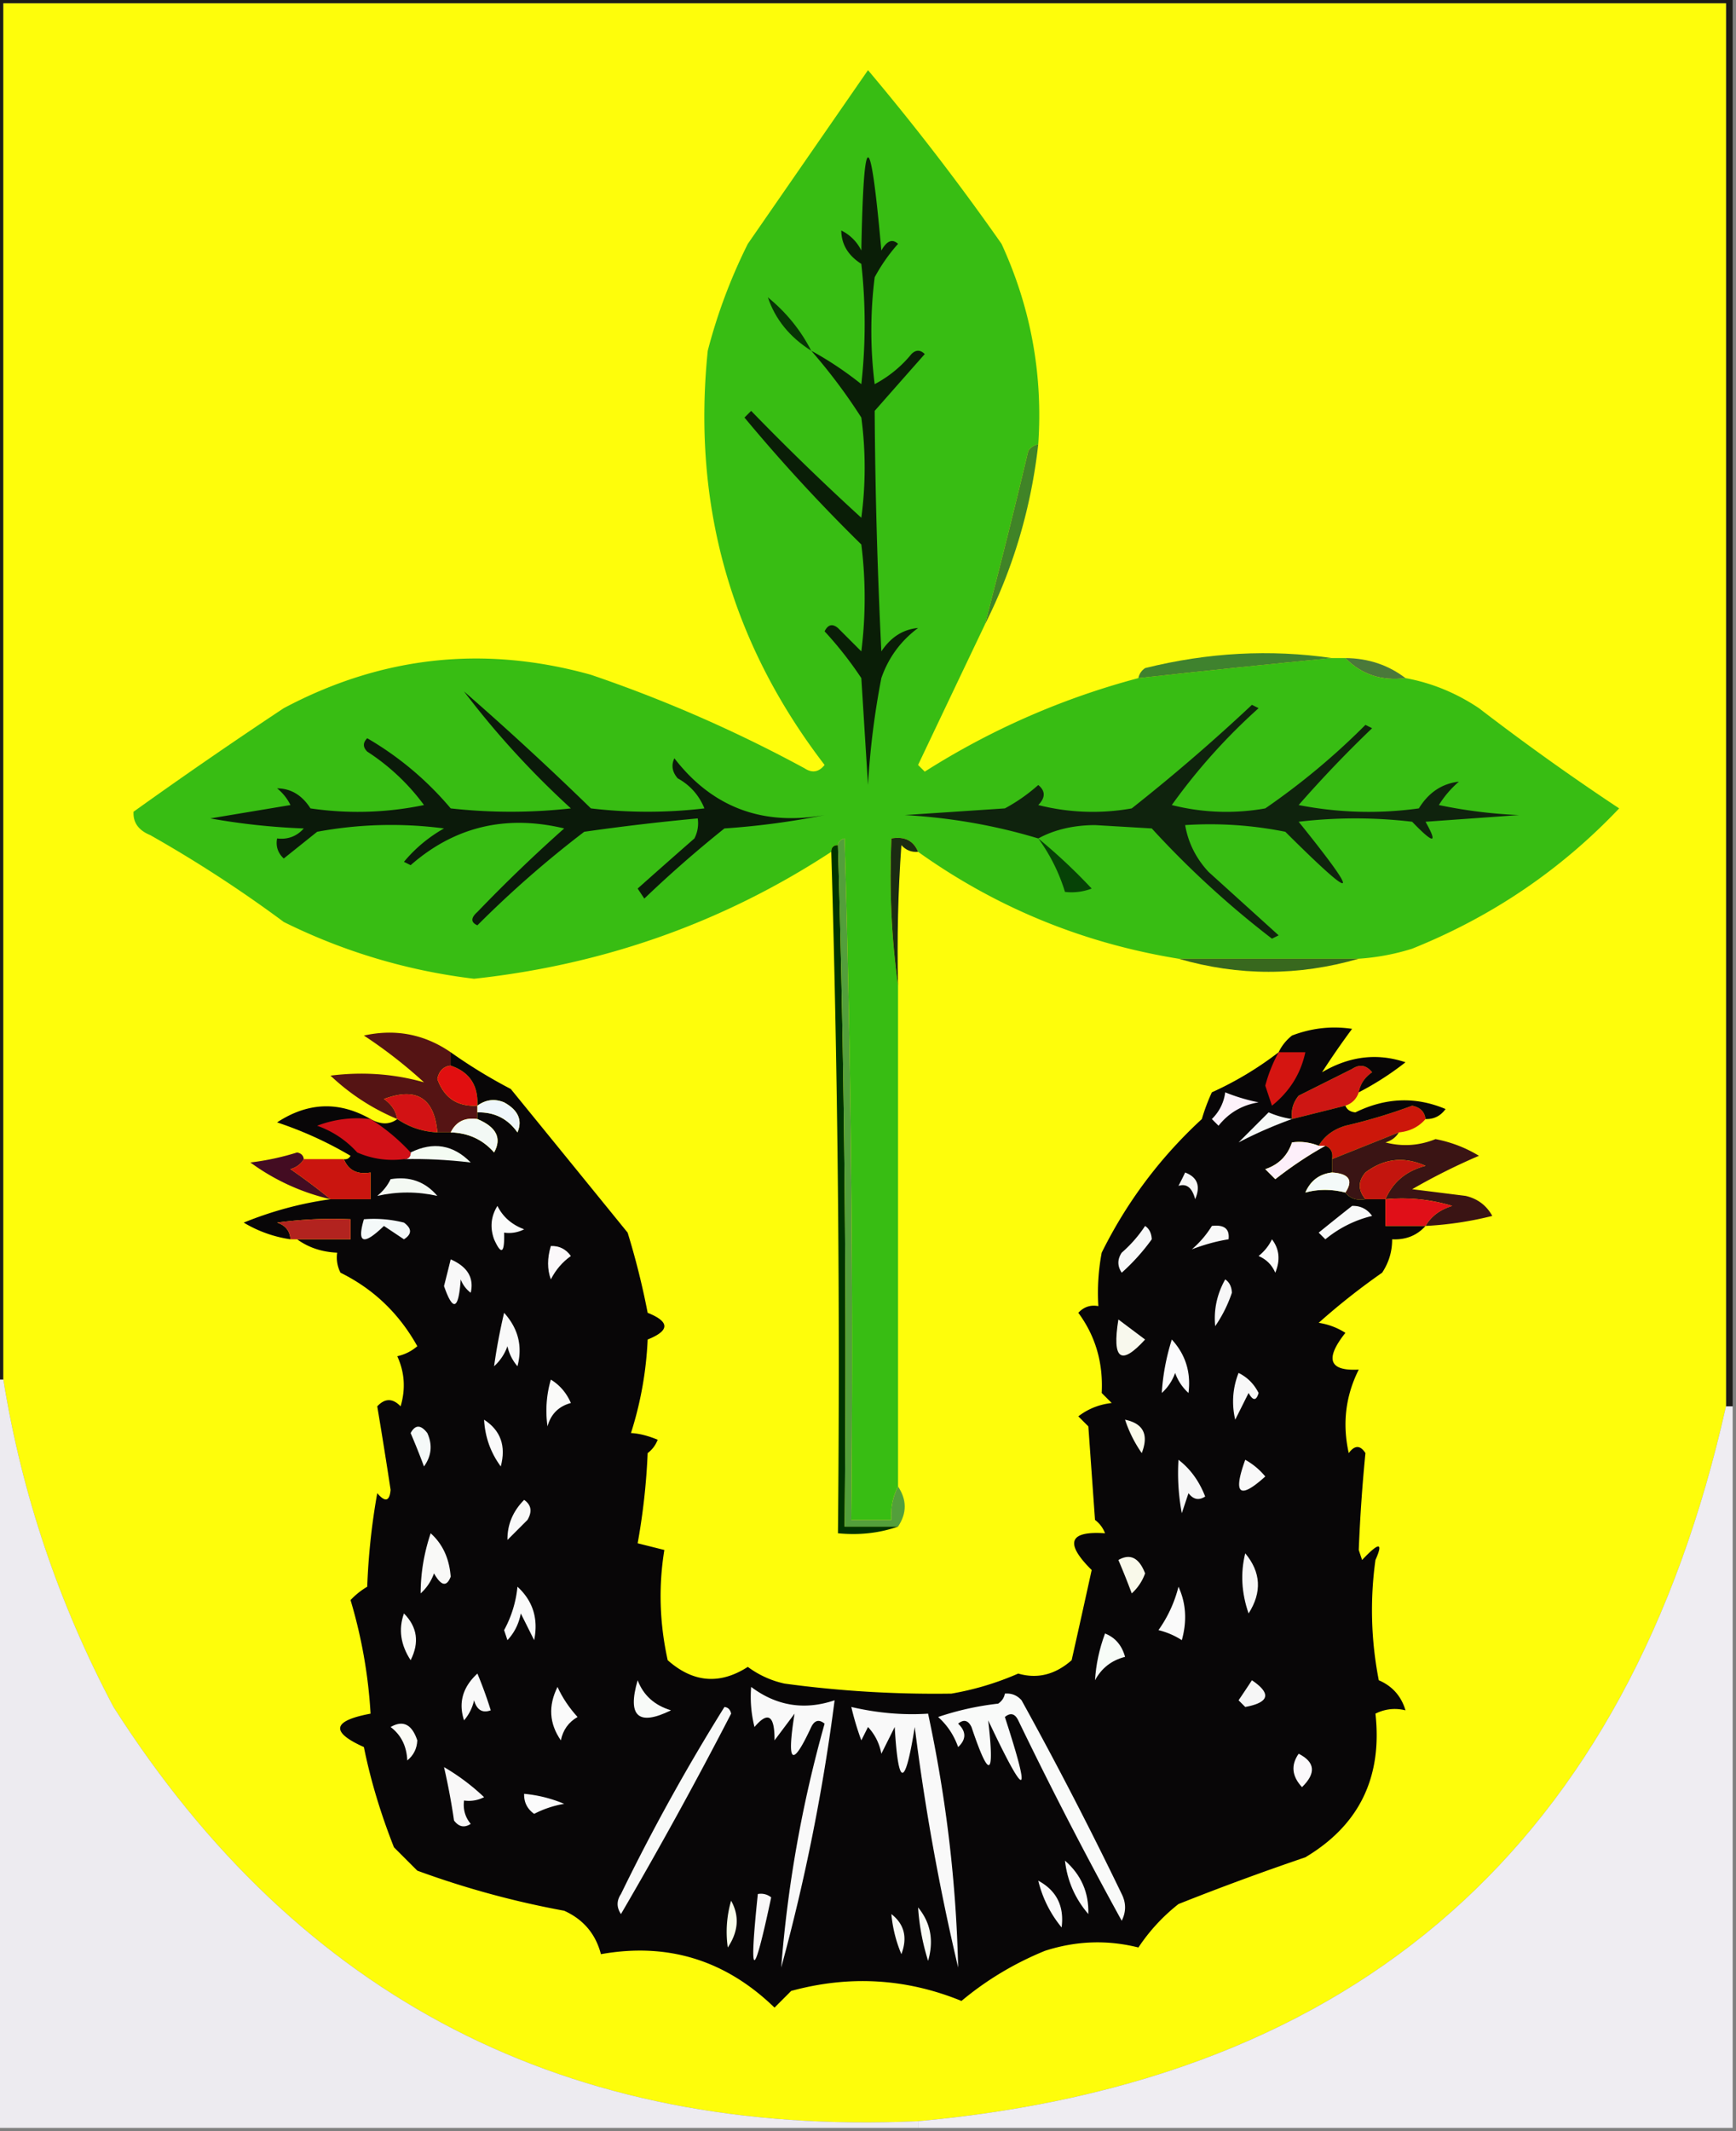<svg xmlns="http://www.w3.org/2000/svg" width="260" height="319" style="shape-rendering:geometricPrecision;text-rendering:geometricPrecision;image-rendering:optimizeQuality;fill-rule:evenodd;clip-rule:evenodd"><rect width="100%" height="100%" fill="#808080" stroke="none"/><path style="opacity:1" fill="#1d1c18" d="M-.5-.5h260v211h-1V.5H.5v206h-1V-.5z"/><path style="opacity:1" fill="#fefd0b" d="M258.5 210.5c-14.642 65.338-54.976 101.004-121 107-52.462 2.357-92.628-18.309-120.5-62-8.235-15.541-13.735-31.874-16.5-49V.5h258v210z"/><path style="opacity:1" fill="#38bd13" d="M155.5 66.5c-.617.11-1.117.444-1.5 1a1177.726 1177.726 0 0 1-6.5 26c-3.327 6.97-6.661 13.97-10 21l1 1a114.062 114.062 0 0 1 32-14c9.795-1.079 19.462-2.08 29-3h2c2.396 2.451 5.396 3.451 9 3 3.916.713 7.582 2.213 11 4.5a368.074 368.074 0 0 0 21 15c-8.735 9.213-19.069 16.213-31 21a34.033 34.033 0 0 1-8 1.5h-27c-14.307-2.326-27.307-7.659-39-16-.683-1.676-2.017-2.343-4-2-.325 7.519.008 14.852 1 22v75c-.801 1.542-1.134 3.208-1 5h-6c.333-34.007 0-68.007-1-102-.607.124-.94.457-1 1-.667 0-1 .333-1 1-16.117 10.543-33.95 16.877-53.5 19a87.37 87.37 0 0 1-28.5-8.5 193.094 193.094 0 0 0-20-13c-1.755-.72-2.588-1.887-2.5-3.5A756.438 756.438 0 0 1 42.5 106c14.664-7.792 29.998-9.458 46-5a206.912 206.912 0 0 1 32 14c1.135.749 2.135.583 3-.5-14.03-18.267-19.863-38.934-17.5-62a81.373 81.373 0 0 1 6-16l18-26a368.164 368.164 0 0 1 20 26c4.383 9.531 6.216 19.531 5.5 30z"/><path style="opacity:1" fill="#073505" d="M121.5 52.5c-3.219-2.028-5.386-4.695-6.5-8 2.752 2.246 4.918 4.912 6.5 8z"/><path style="opacity:1" fill="#408427" d="M155.5 66.5c-1.077 9.557-3.744 18.557-8 27a1177.726 1177.726 0 0 0 6.5-26c.383-.556.883-.89 1.5-1z"/><path style="opacity:1" fill="#0a1e07" d="M121.5 52.5c2.6 1.419 5.1 3.085 7.5 5 .667-6 .667-12 0-18-1.983-1.266-2.983-2.932-3-5a6.544 6.544 0 0 1 3 3c.349-18.595 1.349-18.595 3 0 .811-1.46 1.645-1.793 2.5-1a26.107 26.107 0 0 0-3.5 5 64.218 64.218 0 0 0 0 16 17.833 17.833 0 0 0 5.5-4.5c.667-.667 1.333-.667 2 0a4364.38 4364.38 0 0 0-7.5 8.5 842.5 842.5 0 0 0 1 36c1.422-2.138 3.255-3.305 5.5-3.5-2.606 1.938-4.439 4.438-5.5 7.5a119.597 119.597 0 0 0-2 16l-1-16a55.482 55.482 0 0 0-5.5-7c.502-1.021 1.168-1.188 2-.5l3.5 3.5a64.218 64.218 0 0 0 0-16 254.625 254.625 0 0 1-17.5-19l1-1a372.797 372.797 0 0 0 16.5 16c.667-5 .667-10 0-15a83.479 83.479 0 0 0-7.5-10z"/><path style="opacity:1" fill="#3f822e" d="M199.5 98.5c-9.538.92-19.205 1.921-29 3 .111-.617.444-1.117 1-1.5 9.405-2.34 18.738-2.84 28-1.5z"/><path style="opacity:1" fill="#4a793a" d="M201.5 98.5c3.416.028 6.416 1.028 9 3-3.604.451-6.604-.549-9-3z"/><path style="opacity:1" fill="#0b1a0a" d="M69.5 103.5a464.305 464.305 0 0 1 19 17.5 72.464 72.464 0 0 0 17 0c-.805-1.972-2.139-3.472-4-4.5-.826-.951-.992-1.951-.5-3 5.667 7.328 13.167 10.162 22.5 8.5a115.143 115.143 0 0 1-15 2 178.557 178.557 0 0 0-12 10.5l-1-1.5a1187.16 1187.16 0 0 1 8.5-7.5 4.934 4.934 0 0 0 .5-3 345.891 345.891 0 0 0-17 2 158.657 158.657 0 0 0-16 14c-1.006-.438-1.006-1.104 0-2a229.424 229.424 0 0 1 13-12.5c-8.752-2.093-16.419-.26-23 5.5l-1-.5a21.53 21.53 0 0 1 6-5 60.713 60.713 0 0 0-19 .5l-5 4c-.886-.825-1.219-1.825-1-3 1.603.188 2.937-.312 4-1.5a100.287 100.287 0 0 1-14-1.5l12-2a7.248 7.248 0 0 0-2-2.5c2.068.017 3.734 1.017 5 3a48.73 48.73 0 0 0 17-.5 32.336 32.336 0 0 0-8.5-8c-.667-.667-.667-1.333 0-2A47.524 47.524 0 0 1 67.5 121c6 .667 12 .667 18 0-5.93-5.424-11.264-11.258-16-17.5z"/><path style="opacity:1" fill="#0f230d" d="M155.5 125.5c-6.435-1.946-13.101-3.113-20-3.5l15-1a26.091 26.091 0 0 0 5-3.5c1.09.891 1.09 1.891 0 3a33.225 33.225 0 0 0 14 .5 278.122 278.122 0 0 0 18-15.5l1 .5a89.042 89.042 0 0 0-13 14.5 33.225 33.225 0 0 0 14 .5 105.726 105.726 0 0 0 15-12.5l1 .5a178.482 178.482 0 0 0-11 11.5 54.557 54.557 0 0 0 18 .5c1.471-2.385 3.471-3.719 6-4a14.972 14.972 0 0 0-3 3.5 74.086 74.086 0 0 0 12 1.5l-14 1c1.898 3.362 1.232 3.362-2 0a72.464 72.464 0 0 0-17 0c9.468 11.748 8.802 12.248-2 1.5a57.15 57.15 0 0 0-15-1c.454 2.64 1.621 4.973 3.5 7l10.5 9.5-1 .5a139.892 139.892 0 0 1-18-16.5l-8.5-.5c-3.252.019-6.085.686-8.5 2z"/><path style="opacity:1" fill="#064206" d="M155.5 125.5a84.01 84.01 0 0 1 8 7.5 8.43 8.43 0 0 1-4 .5 26.796 26.796 0 0 0-4-8z"/><path style="opacity:1" fill="#1b2c12" d="M137.5 127.5c-.996.086-1.829-.248-2.5-1-.5 6.992-.666 13.992-.5 21-.992-7.148-1.325-14.481-1-22 1.983-.343 3.317.324 4 2z"/><path style="opacity:1" fill="#38681e" d="M176.5 143.5h27c-9.004 2.612-18.004 2.612-27 0z"/><path style="opacity:1" fill="#003400" d="M124.5 127.5c0-.667.333-1 1-1a2601.572 2601.572 0 0 1 1 102h8c-2.787.977-5.787 1.31-9 1 .332-34.171-.002-68.171-1-102z"/><path style="opacity:1" fill="#539f3b" d="M125.5 126.5c.06-.543.393-.876 1-1 1 33.993 1.333 67.993 1 102h6c-.134-1.792.199-3.458 1-5 1.333 2 1.333 4 0 6h-8c.332-34.171-.002-68.171-1-102z"/><path style="opacity:1" fill="#551414" d="M67.5 157.5v2c-1.086.12-1.753.787-2 2 1.01 2.837 3.01 4.17 6 4v2c-1.88-.271-3.213.396-4 2h-2c-.444-5.153-3.11-6.82-8-5 1.112.765 1.779 1.765 2 3a32.855 32.855 0 0 1-10-6.5c4.823-.609 9.49-.276 14 1a71.916 71.916 0 0 0-9-7c4.727-1.036 9.06-.203 13 2.5z"/><path style="opacity:1" fill="#d21214" d="M65.5 169.5c-2.218-.114-4.218-.78-6-2-.221-1.235-.888-2.235-2-3 4.89-1.82 7.556-.153 8 5z"/><path style="opacity:1" fill="#e10f10" d="M67.5 159.5c2.813.946 4.146 2.946 4 6-2.99.17-4.99-1.163-6-4 .247-1.213.914-1.88 2-2z"/><path style="opacity:1" fill="#cd1613" d="M203.5 163.5c-.333 1-1 1.667-2 2l-8 2c-.17-1.322.163-2.489 1-3.5l8-4c1.135-.749 2.135-.583 3 .5-1.112.765-1.779 1.765-2 3z"/><path style="opacity:1" fill="#cc170a" d="M213.5 167.5c-1.014 1.174-2.347 1.84-4 2l-10 4c.172-.992-.162-1.658-1-2h-1c.835-1.443 2.168-2.443 4-3a81.625 81.625 0 0 0 10-3c1.213.247 1.88.914 2 2z"/><path style="opacity:1" fill="#430c22" d="M45.5 173.5c-.417.722-1.084 1.222-2 1.5a89.015 89.015 0 0 1 6 4.5 32.744 32.744 0 0 1-12-5.5 38.855 38.855 0 0 0 7-1.5c.607.124.94.457 1 1z"/><path style="opacity:1" fill="#080607" d="M203.5 163.5c.221-1.235.888-2.235 2-3-.865-1.083-1.865-1.249-3-.5l-8 4c-.837 1.011-1.17 2.178-1 3.5l8-2c.235.597.735.93 1.5 1 4.533-2.221 9.033-2.388 13.5-.5-.744 1.039-1.744 1.539-3 1.5-.12-1.086-.787-1.753-2-2a81.625 81.625 0 0 1-10 3c-1.832.557-3.165 1.557-4 3-1.347-.528-2.681-.695-4-.5-.667 2-2 3.333-4 4l1.5 1.5c2.486-1.943 4.986-3.609 7.5-5 .838.342 1.172 1.008 1 2v2c-1.884.212-3.217 1.212-4 3 1.932-.533 3.932-.533 6 0 .709.904 1.709 1.237 3 1h3v4h6c-1.28 1.431-2.947 2.098-5 2 .009 1.808-.491 3.475-1.5 5a101.909 101.909 0 0 0-9.5 7.5c1.438.219 2.771.719 4 1.5-3.112 3.917-2.445 5.75 2 5.5-1.978 3.933-2.478 8.1-1.5 12.5.893-1.211 1.726-1.211 2.5 0a249.163 249.163 0 0 0-1 14.5l.5 1.5c2.543-2.699 3.21-2.699 2 0a54.557 54.557 0 0 0 .5 18c2.026.87 3.359 2.37 4 4.5-1.575-.379-3.075-.212-4.5.5 1.059 9.536-2.441 16.702-10.5 21.5a398.175 398.175 0 0 0-19 7 27.849 27.849 0 0 0-6 6.5c-4.673-1.169-9.34-1.003-14 .5-4.597 1.878-8.764 4.378-12.5 7.5-8.275-3.374-16.775-3.874-25.5-1.5l-2.5 2.5c-7.343-7.115-16.01-9.782-26-8-.793-3.035-2.626-5.201-5.5-6.5a134.193 134.193 0 0 1-22-6l-3.5-3.5c-2.018-5.12-3.518-10.12-4.5-15-5.058-2.268-4.725-3.935 1-5a74.18 74.18 0 0 0-3-17 11.392 11.392 0 0 1 2.5-2c.172-4.702.672-9.368 1.5-14 1.187 1.394 1.853 1.227 2-.5a776.585 776.585 0 0 0-2-12.5c1.15-1.231 2.317-1.231 3.5 0 .769-2.599.602-5.099-.5-7.5a6.802 6.802 0 0 0 3-1.5c-2.727-4.896-6.56-8.562-11.5-11a4.932 4.932 0 0 1-.5-3c-2.286-.095-4.286-.762-6-2h8v-3a60.93 60.93 0 0 0-11 .5c1.256.417 1.923 1.25 2 2.5a18.883 18.883 0 0 1-7-2.5c4.26-1.73 8.594-2.897 13-3.5h6v-4c-1.983.343-3.317-.324-4-2 .438.065.772-.101 1-.5a56.766 56.766 0 0 0-11-5c4.62-3.031 9.288-3.198 14-.5 1.535.854 2.868.854 4 0 1.782 1.22 3.782 1.886 6 2h2c2.64.071 4.806 1.071 6.5 3 1.185-2.134.352-3.801-2.5-5v-1c2.549-.059 4.549.941 6 3 .782-1.829.116-3.329-2-4.5-1.428-.579-2.762-.412-4 .5.146-3.054-1.187-5.054-4-6v-2a77.209 77.209 0 0 0 9 5.5c5.863 7.191 11.697 14.358 17.5 21.5a114.44 114.44 0 0 1 3 12c3.333 1.333 3.333 2.667 0 4a53.82 53.82 0 0 1-2.5 14c1.187.054 2.52.387 4 1a4.451 4.451 0 0 1-1.5 2 99.133 99.133 0 0 1-1.5 13.5l4 1c-.89 5.448-.723 10.948.5 16.5 3.798 3.364 7.798 3.698 12 1a14.325 14.325 0 0 0 5.5 2.5 167.01 167.01 0 0 0 25 1.5 43.23 43.23 0 0 0 10-3c2.874.832 5.541.166 8-2 1.03-4.573 2.03-9.073 3-13.5-4.073-4.039-3.406-5.872 2-5.5a4.457 4.457 0 0 0-1.5-2l-1-14-1.5-1.5c1.449-1.117 3.116-1.784 5-2l-1.5-1.5c.237-4.52-.929-8.52-3.5-12 .825-.886 1.825-1.219 3-1a32.462 32.462 0 0 1 .5-8c3.754-7.578 8.754-14.244 15-20a28.931 28.931 0 0 1 1.5-4 50.362 50.362 0 0 0 10-6c.453-.958 1.119-1.792 2-2.5 2.942-1.124 5.942-1.458 9-1a122.386 122.386 0 0 0-4.5 6.5c4.1-2.419 8.266-2.919 12.5-1.5a43.842 43.842 0 0 1-7 4.5z"/><path style="opacity:1" fill="#f4fcf3" d="M60.5 173.5c.667 0 1-.333 1-1 3.382-1.659 6.382-1.159 9 1.5-3.49-.411-6.823-.578-10-.5z"/><path style="opacity:1" fill="#fdeffa" d="M197.5 171.5h1c-2.514 1.391-5.014 3.057-7.5 5l-1.5-1.5c2-.667 3.333-2 4-4 1.319-.195 2.653-.028 4 .5z"/><path style="opacity:1" fill="#f6f9f7" d="M193.5 167.5a64.136 64.136 0 0 0-8 3.5l4.5-4.5c1.138.489 2.305.822 3.5 1z"/><path style="opacity:1" fill="#f3f9f5" d="M71.5 167.5c2.852 1.199 3.685 2.866 2.5 5-1.694-1.929-3.86-2.929-6.5-3 .787-1.604 2.12-2.271 4-2z"/><path style="opacity:1" fill="#d11017" d="M55.5 167.5a29.867 29.867 0 0 1 6 5c0 .667-.333 1-1 1a13.115 13.115 0 0 1-7-1 14.584 14.584 0 0 0-6-4 16.874 16.874 0 0 1 8-1z"/><path style="opacity:1" fill="#eff7fb" d="M71.5 166.5v-1c1.238-.912 2.572-1.079 4-.5 2.116 1.171 2.782 2.671 2 4.5-1.451-2.059-3.451-3.059-6-3z"/><path style="opacity:1" fill="#fdf2fa" d="M183.5 163.5a27.603 27.603 0 0 0 5 1.5c-2.46.396-4.46 1.563-6 3.5l-1-1c1.13-1.122 1.797-2.456 2-4z"/><path style="opacity:1" fill="#d51511" d="M191.5 157.5h4c-.682 3.209-2.348 5.875-5 8l-1-3a22.18 22.18 0 0 1 2-5z"/><path style="opacity:1" fill="#3a1414" d="M209.5 169.5c-.418.722-1.084 1.222-2 1.5 2.547.66 5.047.493 7.5-.5 2.355.459 4.521 1.292 6.5 2.5a94.478 94.478 0 0 0-10 5l8 1c1.791.415 3.124 1.415 4 3a52.016 52.016 0 0 1-10 1.5c.835-1.443 2.168-2.443 4-3a25.879 25.879 0 0 0-10-1c1.115-2.58 3.115-4.246 6-5-3.225-1.441-6.225-1.107-9 1-1.126 1.308-1.126 2.642 0 4-1.291.237-2.291-.096-3-1 1.218-1.832.551-2.832-2-3v-2l10-4z"/><path style="opacity:1" fill="#c3150e" d="M207.5 179.5h-3c-1.126-1.358-1.126-2.692 0-4 2.775-2.107 5.775-2.441 9-1-2.885.754-4.885 2.42-6 5z"/><path style="opacity:1" fill="#ca150f" d="M45.5 173.5h6c.683 1.676 2.017 2.343 4 2v4h-6a89.015 89.015 0 0 0-6-4.5c.916-.278 1.583-.778 2-1.5z"/><path style="opacity:1" fill="#f7f7f7" d="M177.5 175.5c1.844.704 2.344 2.037 1.5 4-.448-1.724-1.282-2.391-2.5-2 .363-.683.696-1.35 1-2z"/><path style="opacity:1" fill="#f4faf9" d="M199.5 175.5c2.551.168 3.218 1.168 2 3-2.068-.533-4.068-.533-6 0 .783-1.788 2.116-2.788 4-3z"/><path style="opacity:1" fill="#f4f9f3" d="M58.5 176.5c2.846-.47 5.179.363 7 2.5-3-.667-6-.667-9 0 .88-.708 1.547-1.542 2-2.5z"/><path style="opacity:1" fill="#e00f18" d="M207.5 179.5c3.398-.32 6.732.013 10 1-1.832.557-3.165 1.557-4 3h-6v-4z"/><path style="opacity:1" fill="#b2231f" d="M44.5 185.5h-1c-.077-1.25-.744-2.083-2-2.5a60.93 60.93 0 0 1 11-.5v3h-8z"/><path style="opacity:1" fill="#f8f9f9" d="M202.5 180.5c1.256-.039 2.256.461 3 1.5a17.335 17.335 0 0 0-7 3.5l-1-1a455.669 455.669 0 0 1 5-4z"/><path style="opacity:1" fill="#fbfbfb" d="M74.5 180.5c.816 1.644 2.15 2.81 4 3.5a4.934 4.934 0 0 1-3 .5c.088 3.098-.412 3.432-1.5 1-.64-1.765-.473-3.432.5-5z"/><path style="opacity:1" fill="#f9f9f9" d="M181.5 183.5c1.855-.228 2.688.439 2.5 2-1.719.265-3.552.765-5.5 1.5a14.698 14.698 0 0 0 3-3.5z"/><path style="opacity:1" fill="#f4f9f9" d="M54.5 182.5a18.452 18.452 0 0 1 6 .5c1.211.893 1.211 1.726 0 2.5l-3-2c-3.069 2.961-4.069 2.627-3-1z"/><path style="opacity:1" fill="#fbfbfb" d="M190.5 185.5c1.113 1.446 1.28 3.113.5 5-.5-1.167-1.333-2-2.5-2.5.881-.708 1.547-1.542 2-2.5z"/><path style="opacity:1" fill="#f7f8f8" d="M171.5 183.5c.624.417.957 1.084 1 2a31.291 31.291 0 0 1-4.5 5c-.667-1-.667-2 0-3a19.552 19.552 0 0 0 3.5-4z"/><path style="opacity:1" fill="#f8f8f8" d="M67.5 188.5c2.516 1.1 3.516 2.767 3 5a4.451 4.451 0 0 1-1.5-2c-.311 4.559-1.145 4.892-2.5 1 .346-1.349.679-2.683 1-4z"/><path style="opacity:1" fill="#fbf8fa" d="M82.5 186.5c1.256-.039 2.256.461 3 1.5-1.27.9-2.27 2.066-3 3.5-.552-1.503-.552-3.169 0-5z"/><path style="opacity:1" fill="#f7f7f7" d="M183.5 191.5c.624.417.957 1.084 1 2a20.023 20.023 0 0 1-2.5 5c-.239-2.459.261-4.793 1.5-7z"/><path style="opacity:1" fill="#f8f8ed" d="M167.5 197.5c1.315.976 2.648 1.976 4 3-3.636 3.994-4.97 2.994-4-3z"/><path style="opacity:1" fill="#f9f9f9" d="M75.5 196.5c2.125 2.361 2.791 5.028 2 8a6.807 6.807 0 0 1-1.5-3 7.292 7.292 0 0 1-2 3c.36-2.612.86-5.279 1.5-8z"/><path style="opacity:1" fill="#fbfbfc" d="M175.5 200.5c2.06 2.247 2.893 4.914 2.5 8a7.293 7.293 0 0 1-2-3 7.293 7.293 0 0 1-2 3c.16-2.659.66-5.326 1.5-8z"/><path style="opacity:1" fill="#f8f8f8" d="M185.5 205.5c1.312.645 2.312 1.645 3 3-.346 1.196-.846 1.196-1.5 0l-2 4a11.596 11.596 0 0 1 .5-7z"/><path style="opacity:1" fill="#edebf0" d="M-.5 206.5h1c2.765 17.126 8.265 33.459 16.5 49 27.872 43.691 68.038 64.357 120.5 62v1H-.5v-112z"/><path style="opacity:1" fill="#fafaf9" d="M82.5 206.5c1.337.815 2.337 1.982 3 3.5-1.833.5-3 1.667-3.5 3.5a16.603 16.603 0 0 1 .5-7z"/><path style="opacity:1" fill="#efedf2" d="M258.5 210.5h1v108h-122v-1c66.024-5.996 106.358-41.662 121-107z"/><path style="opacity:1" fill="#fafafa" d="M72.5 212.5c2.482 1.602 3.315 3.935 2.5 7-1.523-2.069-2.357-4.403-2.5-7z"/><path style="opacity:1" fill="#fbfbeb" d="M168.5 212.5c2.744.572 3.577 2.238 2.5 5a19.177 19.177 0 0 1-2.5-5z"/><path style="opacity:1" fill="#f5f9f8" d="M61.5 214.5c.69-1.274 1.523-1.274 2.5 0 .797 1.759.63 3.426-.5 5a111.488 111.488 0 0 0-2-5z"/><path style="opacity:1" fill="#f9f9f9" d="M186.5 218.5a10.515 10.515 0 0 1 3 2.5c-3.874 3.5-4.874 2.666-3-2.5z"/><path style="opacity:1" fill="#f7f7f7" d="M176.5 218.5c1.77 1.356 3.103 3.189 4 5.5-.949.617-1.782.451-2.5-.5l-1 3a32.462 32.462 0 0 1-.5-8z"/><path style="opacity:1" fill="#f9f9f9" d="M78.5 224.5c1.073.751 1.24 1.751.5 3l-3 3c-.028-2.287.805-4.287 2.5-6z"/><path style="opacity:1" fill="#f9f9f7" d="M64.5 229.5c1.794 1.603 2.794 3.77 3 6.5-.602 1.563-1.435 1.396-2.5-.5a7.292 7.292 0 0 1-2 3c.005-3.036.505-6.036 1.5-9z"/><path style="opacity:1" fill="#f7f7f7" d="M186.5 232.5c2.357 2.833 2.524 5.833.5 9-1.065-3.073-1.232-6.073-.5-9z"/><path style="opacity:1" fill="#f9f9ea" d="M167.5 233.5c1.768-1.007 3.101-.341 4 2a7.293 7.293 0 0 1-2 3 112.33 112.33 0 0 0-2-5z"/><path style="opacity:1" fill="#fafafa" d="M176.5 237.5c1.134 2.466 1.301 5.133.5 8a11.333 11.333 0 0 0-3.5-1.5 19.209 19.209 0 0 0 3-6.5zM77.5 237.5c2.318 2.125 3.152 4.791 2.5 8l-2-4c-.29 1.544-.956 2.877-2 4l-.5-1.5a16.985 16.985 0 0 0 2-6.5z"/><path style="opacity:1" fill="#fbfbf8" d="M60.5 241.5c2.002 2.026 2.336 4.359 1 7-1.51-2.316-1.844-4.649-1-7z"/><path style="opacity:1" fill="#f7fcf7" d="M165.5 244.5c1.526.605 2.526 1.771 3 3.5-2.021.513-3.521 1.68-4.5 3.5.14-2.351.64-4.684 1.5-7z"/><path style="opacity:1" fill="#f9f9f9" d="M71.5 250.5a61.284 61.284 0 0 1 2 5.5c-1.244.456-2.077-.044-2.5-1.5a6.807 6.807 0 0 1-1.5 3c-.867-2.643-.2-4.977 2-7z"/><path style="opacity:1" fill="#f6f6f6" d="M187.5 251.5c2.949 1.996 2.616 3.329-1 4l-1-1a185.977 185.977 0 0 0 2-3z"/><path style="opacity:1" fill="#fafafa" d="M83.5 252.5c.719 1.591 1.719 3.091 3 4.5-1.35.772-2.182 1.939-2.5 3.5-1.745-2.51-1.911-5.176-.5-8z"/><path style="opacity:1" fill="#f8fbf8" d="M95.5 251.5c.863 2.26 2.53 3.76 5 4.5-4.906 2.404-6.572.904-5-4.5z"/><path style="opacity:1" fill="#f9faf9" d="M150.5 253.5c.996-.086 1.829.248 2.5 1a592.778 592.778 0 0 1 15 29c.667 1.333.667 2.667 0 4a635.577 635.577 0 0 1-15.5-30c-.502-1.021-1.168-1.188-2-.5 4.038 12.395 3.204 12.562-2.5.5.995 8.593.161 8.926-2.5 1-.502-1.021-1.168-1.188-2-.5 1.231 1.183 1.231 2.349 0 3.5-.641-1.796-1.641-3.296-3-4.5a43.073 43.073 0 0 1 9-2c.556-.383.889-.883 1-1.5z"/><path style="opacity:1" fill="#f9f9f9" d="M127.5 255.5c3.915.911 7.748 1.244 11.5 1 2.717 12.671 4.217 25.337 4.5 38a341.806 341.806 0 0 1-6.5-36c-1.455 9.133-2.455 9.133-3 0l-2 4c-.29-1.544-.956-2.877-2-4l-1 2a42.47 42.47 0 0 1-1.5-5z"/><path style="opacity:1" fill="#fbfbf5" d="M58.5 258.5c1.862-1.076 3.195-.409 4 2-.056 1.237-.556 2.237-1.5 3-.1-2.153-.933-3.819-2.5-5z"/><path style="opacity:1" fill="#fbf9fb" d="M194.5 262.5c2.472 1.249 2.639 2.915.5 5-1.519-1.639-1.686-3.306-.5-5z"/><path style="opacity:1" fill="#f9f9f9" d="M112.5 252.5c3.816 2.855 7.983 3.521 12.5 2a295.27 295.27 0 0 1-8 40 188.559 188.559 0 0 1 6.5-36.5c-.832-.688-1.498-.521-2 .5-2.87 6.185-3.704 5.518-2.5-2l-3 4c.035-3.745-.965-4.412-3-2a18.453 18.453 0 0 1-.5-6z"/><path style="opacity:1" fill="#f9f8f8" d="M66.5 264.5a32.318 32.318 0 0 1 6 4.5 4.934 4.934 0 0 1-3 .5c-.17 1.322.163 2.489 1 3.5-.95.617-1.782.451-2.5-.5a99.987 99.987 0 0 0-1.5-8z"/><path style="opacity:1" fill="#f8f9f8" d="M108.5 255.5c.543.06.876.393 1 1a657.76 657.76 0 0 1-16.5 30c-.667-1-.667-2 0-3a304.245 304.245 0 0 1 15.5-28z"/><path style="opacity:1" fill="#fbfbfb" d="M78.5 268.5c2.064.187 4.064.687 6 1.5a15.252 15.252 0 0 0-4.5 1.5c-1.039-.744-1.539-1.744-1.5-3z"/><path style="opacity:1" fill="#fafafa" d="M155.5 281.5c2.743 1.485 3.909 3.818 3.5 7a17.341 17.341 0 0 1-3.5-7z"/><path style="opacity:1" fill="#fbfbfa" d="M159.5 278.5c2.428 2.119 3.595 4.786 3.5 8-1.993-2.318-3.159-4.984-3.5-8z"/><path style="opacity:1" fill="#f8f9f5" d="M133.5 286.5c1.941 1.511 2.441 3.511 1.5 6a20.093 20.093 0 0 1-1.5-6z"/><path style="opacity:1" fill="#f9fbf6" d="M137.5 285.5c1.885 2.295 2.385 4.962 1.5 8a34.033 34.033 0 0 1-1.5-8z"/><path style="opacity:1" fill="#f8fde9" d="M109.5 284.5c1.264 2.272 1.098 4.605-.5 7a16.597 16.597 0 0 1 .5-7z"/><path style="opacity:1" fill="#f9f8f8" d="M113.5 283.5a2.428 2.428 0 0 1 2 .5c-2.694 12.685-3.361 12.518-2-.5z"/></svg>